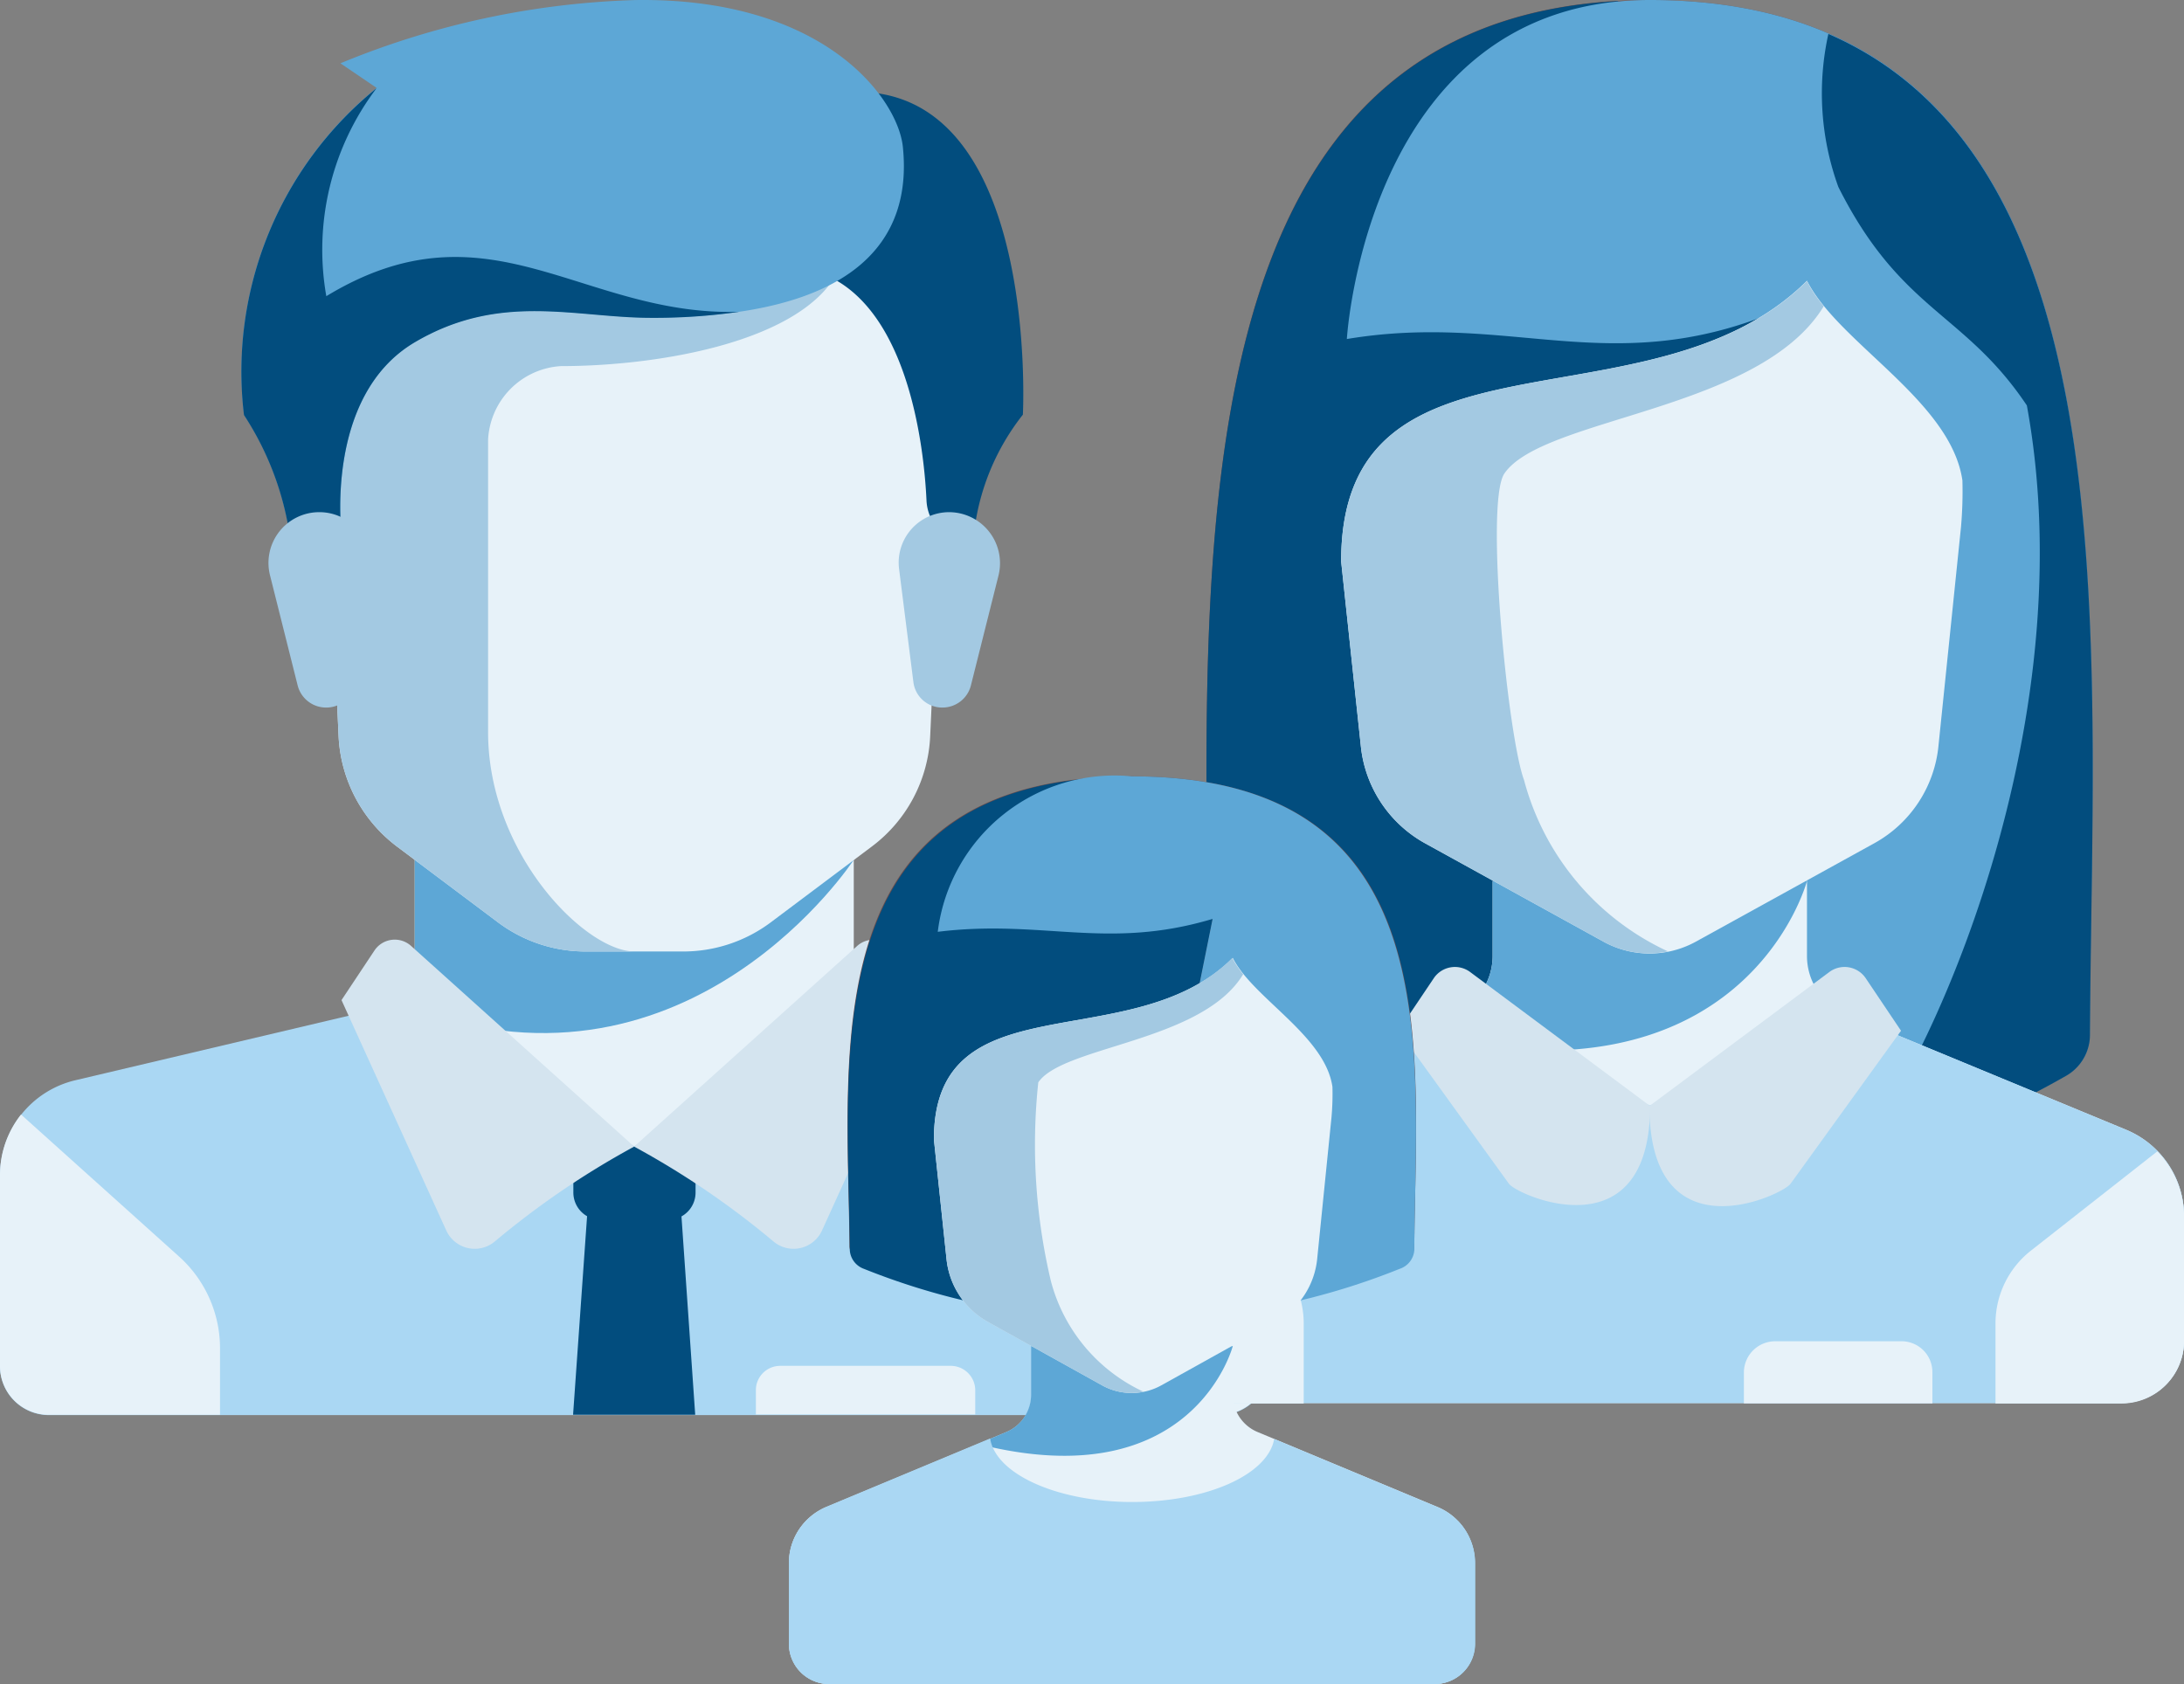 <svg xmlns="http://www.w3.org/2000/svg" viewBox="0 0 30.633 23.625">
  <rect x="0" y="0" width="30.633" height="23.625" fill="#808080" stroke="none"/>
  <defs>
    <style>
      .cls-1 {
        fill: #e7f2f9;
      }

      .cls-2 {
        fill: #aad7f3;
      }

      .cls-3 {
        fill: #5da7d6;
      }

      .cls-4 {
        fill: #a3c9e2;
      }

      .cls-5 {
        fill: #024d7e;
      }

      .cls-6 {
        fill: #d4e4ef;
      }

      .cls-7 {
        fill: #e6af78;
      }

      .cls-8 {
        fill: #694b4b;
      }

      .cls-9 {
        fill: #a0d2f0;
      }
    </style>
  </defs>
  <g id="Groupe_34" data-name="Groupe 34" transform="translate(-23.622 -251)">
    <g id="Groupe_34-2" data-name="Groupe 34" transform="translate(23.622 251)">
      <path id="Tracé_122" data-name="Tracé 122" class="cls-1" d="M156.258,302.5v-2.4H150.1v2.4l3.077,2.74Z" transform="translate(-144.283 -288.465)"/>
      <path id="Tracé_123" data-name="Tracé 123" class="cls-2" d="M16.734,361.963l-4.232-1a.707.707,0,0,1-.178-.07l-3.43,2L5.6,360.8a.653.653,0,0,1-.31.167l-4.236,1A1.372,1.372,0,0,0,0,363.3v2.678a.685.685,0,0,0,.686.686H17.107a.685.685,0,0,0,.686-.686V363.3A1.38,1.38,0,0,0,16.734,361.963Z" transform="translate(0 -346.812)"/>
      <path id="Tracé_124" data-name="Tracé 124" class="cls-3" d="M150.1,300.1v2.527c3.875,1.4,6.158-2.1,6.158-2.1V300.1l-6.158,0Z" transform="translate(-144.283 -288.465)"/>
      <path id="Tracé_125" data-name="Tracé 125" class="cls-1" d="M114.8,97.1l.3,6.557a2.06,2.06,0,0,0,.818,1.55l1.415,1.062a2.048,2.048,0,0,0,1.232.411h1.368a2.048,2.048,0,0,0,1.232-.411l1.415-1.062a2.048,2.048,0,0,0,.818-1.55l.3-6.557Z" transform="translate(-110.351 -93.332)"/>
      <path id="Tracé_126" data-name="Tracé 126" class="cls-4" d="M118.218,98.468c1.368,0,3.422-.341,3.907-1.368H114.8l.3,6.557a2.06,2.06,0,0,0,.818,1.55l1.415,1.062a2.048,2.048,0,0,0,1.232.411h.686c-.686,0-2.054-1.368-2.054-3.077V99.5A1.089,1.089,0,0,1,118.218,98.468Z" transform="translate(-110.351 -93.332)"/>
      <g id="Groupe_28" data-name="Groupe 28" transform="translate(0 15.635)">
        <path id="Tracé_127" data-name="Tracé 127" class="cls-1" d="M2.511,405.292.295,403.3a1.367,1.367,0,0,0-.295.849v2.678a.685.685,0,0,0,.686.686h2.4v-.95A1.73,1.73,0,0,0,2.511,405.292Z" transform="translate(0 -403.3)"/>
        <path id="Tracé_128" data-name="Tracé 128" class="cls-1" d="M380.07,405.292l2.217-1.992a1.367,1.367,0,0,1,.294.849v2.678a.685.685,0,0,1-.686.686h-2.4v-.949A1.73,1.73,0,0,1,380.07,405.292Z" transform="translate(-364.792 -403.3)"/>
      </g>
      <path id="Tracé_129" data-name="Tracé 129" class="cls-5" d="M209.113,435.677H207.4l.217-3.077H208.9Z" transform="translate(-199.362 -415.83)"/>
      <path id="Tracé_130" data-name="Tracé 130" class="cls-5" d="M209.209,414.9H207.5v.643a.382.382,0,0,0,.384.384h.946a.382.382,0,0,0,.384-.384l0-.643Z" transform="translate(-199.458 -398.815)"/>
      <g id="Groupe_29" data-name="Groupe 29" transform="translate(4.79 13.183)">
        <path id="Tracé_131" data-name="Tracé 131" class="cls-6" d="M124.577,340.121l3.128,2.814a11.789,11.789,0,0,0-1.957,1.333.438.438,0,0,1-.678-.155L123.6,340.88l.465-.7A.342.342,0,0,1,124.577,340.121Z" transform="translate(-123.6 -340.033)"/>
        <path id="Tracé_132" data-name="Tracé 132" class="cls-6" d="M232.628,340.121l-3.128,2.814a11.789,11.789,0,0,1,1.957,1.333.438.438,0,0,0,.678-.155l1.469-3.232-.465-.7A.342.342,0,0,0,232.628,340.121Z" transform="translate(-225.396 -340.033)"/>
      </g>
      <path id="Tracé_133" data-name="Tracé 133" class="cls-5" d="M283,33.333l.322,2.267c1.465.295,1.674,2.589,1.705,3.248a.642.642,0,0,0,.108.333l.558.868a3.28,3.28,0,0,1,.686-2.4S286.678,31.965,283,33.333Z" transform="translate(-272.032 -31.832)"/>
      <path id="Tracé_134" data-name="Tracé 134" class="cls-4" d="M326.746,186.184l-.388,1.546a.411.411,0,0,1-.4.31h0a.407.407,0,0,1-.407-.36l-.2-1.581a.708.708,0,0,1,.7-.8h0A.716.716,0,0,1,326.746,186.184Z" transform="translate(-312.74 -178.114)"/>
      <path id="Tracé_135" data-name="Tracé 135" class="cls-3" d="M88.873.764l.508.345a5.117,5.117,0,0,0-1.86,4.585,4.21,4.21,0,0,1,.686,2.4l.686-.686s-.264-1.977,1.027-2.736c1.2-.705,2.244-.341,3.314-.341,2.864,0,3.666-1.081,3.527-2.4C96.686,1.249,95.647-.166,93-.123A11.712,11.712,0,0,0,88.873.764Z" transform="translate(-84.098 0.124)"/>
      <path id="Tracé_136" data-name="Tracé 136" class="cls-5" d="M88.675,34.718A3.753,3.753,0,0,1,89.38,31.8a5.117,5.117,0,0,0-1.86,4.585,4.21,4.21,0,0,1,.686,2.4l.686-.686s-.264-1.977,1.027-2.736c1.2-.705,2.244-.341,3.314-.341a8.272,8.272,0,0,0,1.232-.085C92.256,35.005,90.954,33.335,88.675,34.718Z" transform="translate(-84.098 -30.563)"/>
      <path id="Tracé_137" data-name="Tracé 137" class="cls-4" d="M97.161,186.184l.388,1.546a.411.411,0,0,0,.4.31h0a.407.407,0,0,0,.407-.36l.2-1.581a.708.708,0,0,0-.7-.8h0A.712.712,0,0,0,97.161,186.184Z" transform="translate(-93.374 -178.114)"/>
      <path id="Tracé_138" data-name="Tracé 138" class="cls-1" d="M276.436,494.3h-2.4a.341.341,0,0,0-.341.341v.341h3.077v-.341A.344.344,0,0,0,276.436,494.3Z" transform="translate(-263.093 -475.139)"/>
    </g>
    <g id="Groupe_36" data-name="Groupe 36" transform="translate(39.264 251)">
      <path id="Tracé_145" data-name="Tracé 145" class="cls-7" d="M241.266,185.121l.23.913a.24.24,0,0,0,.235.184h0a.243.243,0,0,0,.245-.213l.12-.932a.422.422,0,0,0-.42-.471h0A.419.419,0,0,0,241.266,185.121Z" transform="translate(-229.313 -175.445)"/>
      <path id="Tracé_146" data-name="Tracé 146" class="cls-8" d="M34.229,0C27.245,0,28.02,8.421,28.05,14.526a.655.655,0,0,0,.32.555,11.88,11.88,0,0,0,11.708,0,.644.644,0,0,0,.32-.555C40.432,8.421,41.207,0,34.229,0Z" transform="translate(-26.73)"/>
      <path id="Tracé_147" data-name="Tracé 147" class="cls-5" d="M33.785.3c-6.494.362-5.759,8.545-5.729,14.511a.655.655,0,0,0,.32.555,11.669,11.669,0,0,0,5.854,1.542L35.995,4.659" transform="translate(-26.737 -0.285)"/>
      <path id="Tracé_148" data-name="Tracé 148" class="cls-3" d="M71.649,0C67.68,0,67.4,4.756,67.4,4.756c2.29-.382,3.694.575,6.009-.382L71.644,16.624A11.67,11.67,0,0,0,77.5,15.081a.644.644,0,0,0,.32-.555C77.853,8.421,78.628,0,71.649,0Z" transform="translate(-64.151)"/>
      <path id="Tracé_149" data-name="Tracé 149" class="cls-5" d="M204.471,23.65c.025-5.242.6-12.195-3.669-14.05a3.848,3.848,0,0,0,.14,2.147c.88,1.751,1.765,1.751,2.644,3.065.88,4.811-1.685,9.919-2.539,10.618h0a11.343,11.343,0,0,0,3.1-1.22A.663.663,0,0,0,204.471,23.65Z" transform="translate(-190.799 -9.124)"/>
      <path id="Tracé_150" data-name="Tracé 150" class="cls-1" d="M16.582,252.691l-3.934-1.627a.875.875,0,0,1-.545-.808V249.2H7.694v1.056a.88.88,0,0,1-.545.808l-3.934,1.627A1.307,1.307,0,0,0,2.4,253.9v1.751a.878.878,0,0,0,.88.873H16.512a.878.878,0,0,0,.88-.873V253.9A1.315,1.315,0,0,0,16.582,252.691Z" transform="translate(-2.4 -236.841)"/>
      <path id="Tracé_151" data-name="Tracé 151" class="cls-2" d="M16.582,289.472l-3.8-1.572L9.9,289.13,7.019,287.9l-3.8,1.572a1.307,1.307,0,0,0-.815,1.21v1.751a.878.878,0,0,0,.88.873H16.512a.878.878,0,0,0,.88-.873v-1.751A1.315,1.315,0,0,0,16.582,289.472Z" transform="translate(-2.4 -273.622)"/>
      <path id="Tracé_152" data-name="Tracé 152" class="cls-3" d="M90.669,249.2H86.26v1.056a.88.88,0,0,1-.545.808l-.615.258C89.8,252.508,90.669,249.2,90.669,249.2Z" transform="translate(-80.966 -236.841)"/>
      <g id="Groupe_35" data-name="Groupe 35" transform="translate(0 13.564)">
        <path id="Tracé_153" data-name="Tracé 153" class="cls-1" d="M4.55,327l-1.77-1.4a1.319,1.319,0,0,0-.38.918v1.751a.878.878,0,0,0,.88.873H5.044V328.02A1.3,1.3,0,0,0,4.55,327Z" transform="translate(-2.4 -323.017)"/>
        <path id="Tracé_154" data-name="Tracé 154" class="cls-1" d="M252.044,328.363v-1.751a1.311,1.311,0,0,0-.375-.912l-1.775,1.394a1.3,1.3,0,0,0-.495,1.027v1.116h1.765A.878.878,0,0,0,252.044,328.363Z" transform="translate(-237.052 -323.112)"/>
        <path id="Tracé_156" data-name="Tracé 156" class="cls-6" d="M85.329,275.459l-2.525-1.88a.358.358,0,0,0-.5.084l-.5.744,1.55,2.147c.12.164,1.98.989,1.98-1.1Z" transform="translate(-77.831 -273.511)"/>
        <path id="Tracé_157" data-name="Tracé 157" class="cls-6" d="M152.4,275.459l2.524-1.88a.358.358,0,0,1,.5.084l.5.744-1.55,2.147c-.12.164-1.98,1.033-1.98-1.1Z" transform="translate(-144.902 -273.511)"/>
      </g>
      <path id="Tracé_158" data-name="Tracé 158" class="cls-1" d="M72.334,79.4c-2.2,2.187-6.534.436-6.534,3.938l.275,2.579a1.763,1.763,0,0,0,.9,1.374l2.51,1.384a1.343,1.343,0,0,0,1.285,0l2.509-1.384a1.756,1.756,0,0,0,.9-1.374l.315-3.06a5.729,5.729,0,0,0,.02-.655C74.353,81.086,72.774,80.273,72.334,79.4Z" transform="translate(-62.631 -75.462)"/>
      <path id="Tracé_159" data-name="Tracé 159" class="cls-4" d="M65.8,83.338l.275,2.579a1.764,1.764,0,0,0,.9,1.374l2.51,1.384a1.321,1.321,0,0,0,.9.134h0a3.689,3.689,0,0,1-2.02-2.405c-.23-.62-.55-3.9-.275-4.3.545-.793,3.584-.873,4.479-2.346-.045-.055-.085-.109-.125-.164,0,0,0-.01-.01-.015a1.606,1.606,0,0,1-.1-.174C70.129,81.587,65.8,79.836,65.8,83.338Z" transform="translate(-62.631 -75.462)"/>
      <path id="Tracé_160" data-name="Tracé 160" class="cls-1" d="M181,379.4H179.24a.439.439,0,0,0-.44.436v.436h2.644v-.436A.433.433,0,0,0,181,379.4Z" transform="translate(-169.982 -360.584)"/>
    </g>
    <g id="Groupe_39" data-name="Groupe 39" transform="translate(34.687 261.891)">
      <path id="Tracé_161" data-name="Tracé 161" class="cls-7" d="M238.861,184.937l.148.59a.154.154,0,0,0,.151.119h0a.156.156,0,0,0,.157-.138l.077-.6a.272.272,0,0,0-.269-.3h0A.271.271,0,0,0,238.861,184.937Z" transform="translate(-231.192 -178.679)"/>
      <path id="Tracé_162" data-name="Tracé 162" class="cls-8" d="M29.651,0C25.17,0,25.667,3.827,25.69,6.6a.3.3,0,0,0,.205.253,9.844,9.844,0,0,0,3.756.7,9.844,9.844,0,0,0,3.756-.7.291.291,0,0,0,.205-.253C33.631,3.827,34.129,0,29.651,0Z" transform="translate(-24.84)"/>
      <path id="Tracé_163" data-name="Tracé 163" class="cls-5" d="M29.368.3C25.2.467,25.673,4.213,25.7,6.946A.3.3,0,0,0,25.9,7.2a9.825,9.825,0,0,0,3.756.706L30.789,2.3" transform="translate(-24.845 -0.29)"/>
      <path id="Tracé_164" data-name="Tracé 164" class="cls-3" d="M67.823,0A2.5,2.5,0,0,0,65.1,2.181C66.569,2,67.47,2.444,68.955,2L67.823,7.618a9.805,9.805,0,0,0,3.756-.709.3.3,0,0,0,.205-.257C71.8,3.859,72.3,0,67.823,0Z" transform="translate(-63.012)"/>
      <path id="Tracé_166" data-name="Tracé 166" class="cls-1" d="M9.1,251.458l-2.524-1.052a.566.566,0,0,1-.35-.523V249.2H3.4v.683a.569.569,0,0,1-.35.523L.523,251.458a.85.85,0,0,0-.523.786v1.132a.565.565,0,0,0,.565.565h8.49a.565.565,0,0,0,.565-.565v-1.132A.847.847,0,0,0,9.1,251.458Z" transform="translate(0 -241.207)"/>
      <path id="Tracé_167" data-name="Tracé 167" class="cls-3" d="M86.273,249.2H83.444v.683a.569.569,0,0,1-.35.523l-.395.167C85.718,251.339,86.273,249.2,86.273,249.2Z" transform="translate(-80.047 -241.207)"/>
      <path id="Tracé_168" data-name="Tracé 168" class="cls-1" d="M67.592,79.4c-1.415,1.415-4.192.282-4.192,2.547l.176,1.668a1.141,1.141,0,0,0,.577.888l1.61.895a.855.855,0,0,0,.824,0L68.2,84.5a1.136,1.136,0,0,0,.577-.888l.2-1.979a3.733,3.733,0,0,0,.013-.423C68.888,80.491,67.875,79.965,67.592,79.4Z" transform="translate(-61.366 -76.853)"/>
      <path id="Tracé_169" data-name="Tracé 169" class="cls-4" d="M63.4,81.947l.176,1.668a1.141,1.141,0,0,0,.577.889l1.61.895a.842.842,0,0,0,.577.087h0a2.378,2.378,0,0,1-1.3-1.556,8.3,8.3,0,0,1-.176-2.784c.35-.513,2.3-.565,2.874-1.517-.029-.035-.055-.071-.08-.106,0,0,0-.006-.006-.01a1.041,1.041,0,0,1-.067-.112C66.178,80.815,63.4,79.682,63.4,81.947Z" transform="translate(-61.366 -76.853)"/>
      <g id="Groupe_37" data-name="Groupe 37" transform="translate(0 10.444)">
        <path id="Tracé_170" data-name="Tracé 170" class="cls-9" d="M1.379,326.5l-1.135-.9a.842.842,0,0,0-.244.593v1.132a.565.565,0,0,0,.565.565H1.7v-.725A.842.842,0,0,0,1.379,326.5Z" transform="translate(0 -325.6)"/>
        <path id="Tracé_171" data-name="Tracé 171" class="cls-9" d="M248.8,327.422V326.29a.852.852,0,0,0-.241-.59l-1.139.9a.844.844,0,0,0-.318.664v.722h1.132A.565.565,0,0,0,248.8,327.422Z" transform="translate(-239.174 -325.697)"/>
      </g>
      <path id="Tracé_172" data-name="Tracé 172" class="cls-9" d="M177.915,379.4h-1.132a.283.283,0,0,0-.282.282v.282h1.7v-.282A.283.283,0,0,0,177.915,379.4Z" transform="translate(-170.839 -367.23)"/>
      <g id="Groupe_38" data-name="Groupe 38" transform="translate(0 9.289)">
        <path id="Tracé_173" data-name="Tracé 173" class="cls-2" d="M9.1,290.562l-2.293-.956c-.087.5-.943.885-1.992.885S2.9,290.1,2.823,289.6l-2.3.959a.859.859,0,0,0-.52.789v1.132a.565.565,0,0,0,.565.564h8.49a.565.565,0,0,0,.565-.564v-1.132A.847.847,0,0,0,9.1,290.562Z" transform="translate(0 -289.6)"/>
      </g>
    </g>
  </g>
</svg>
